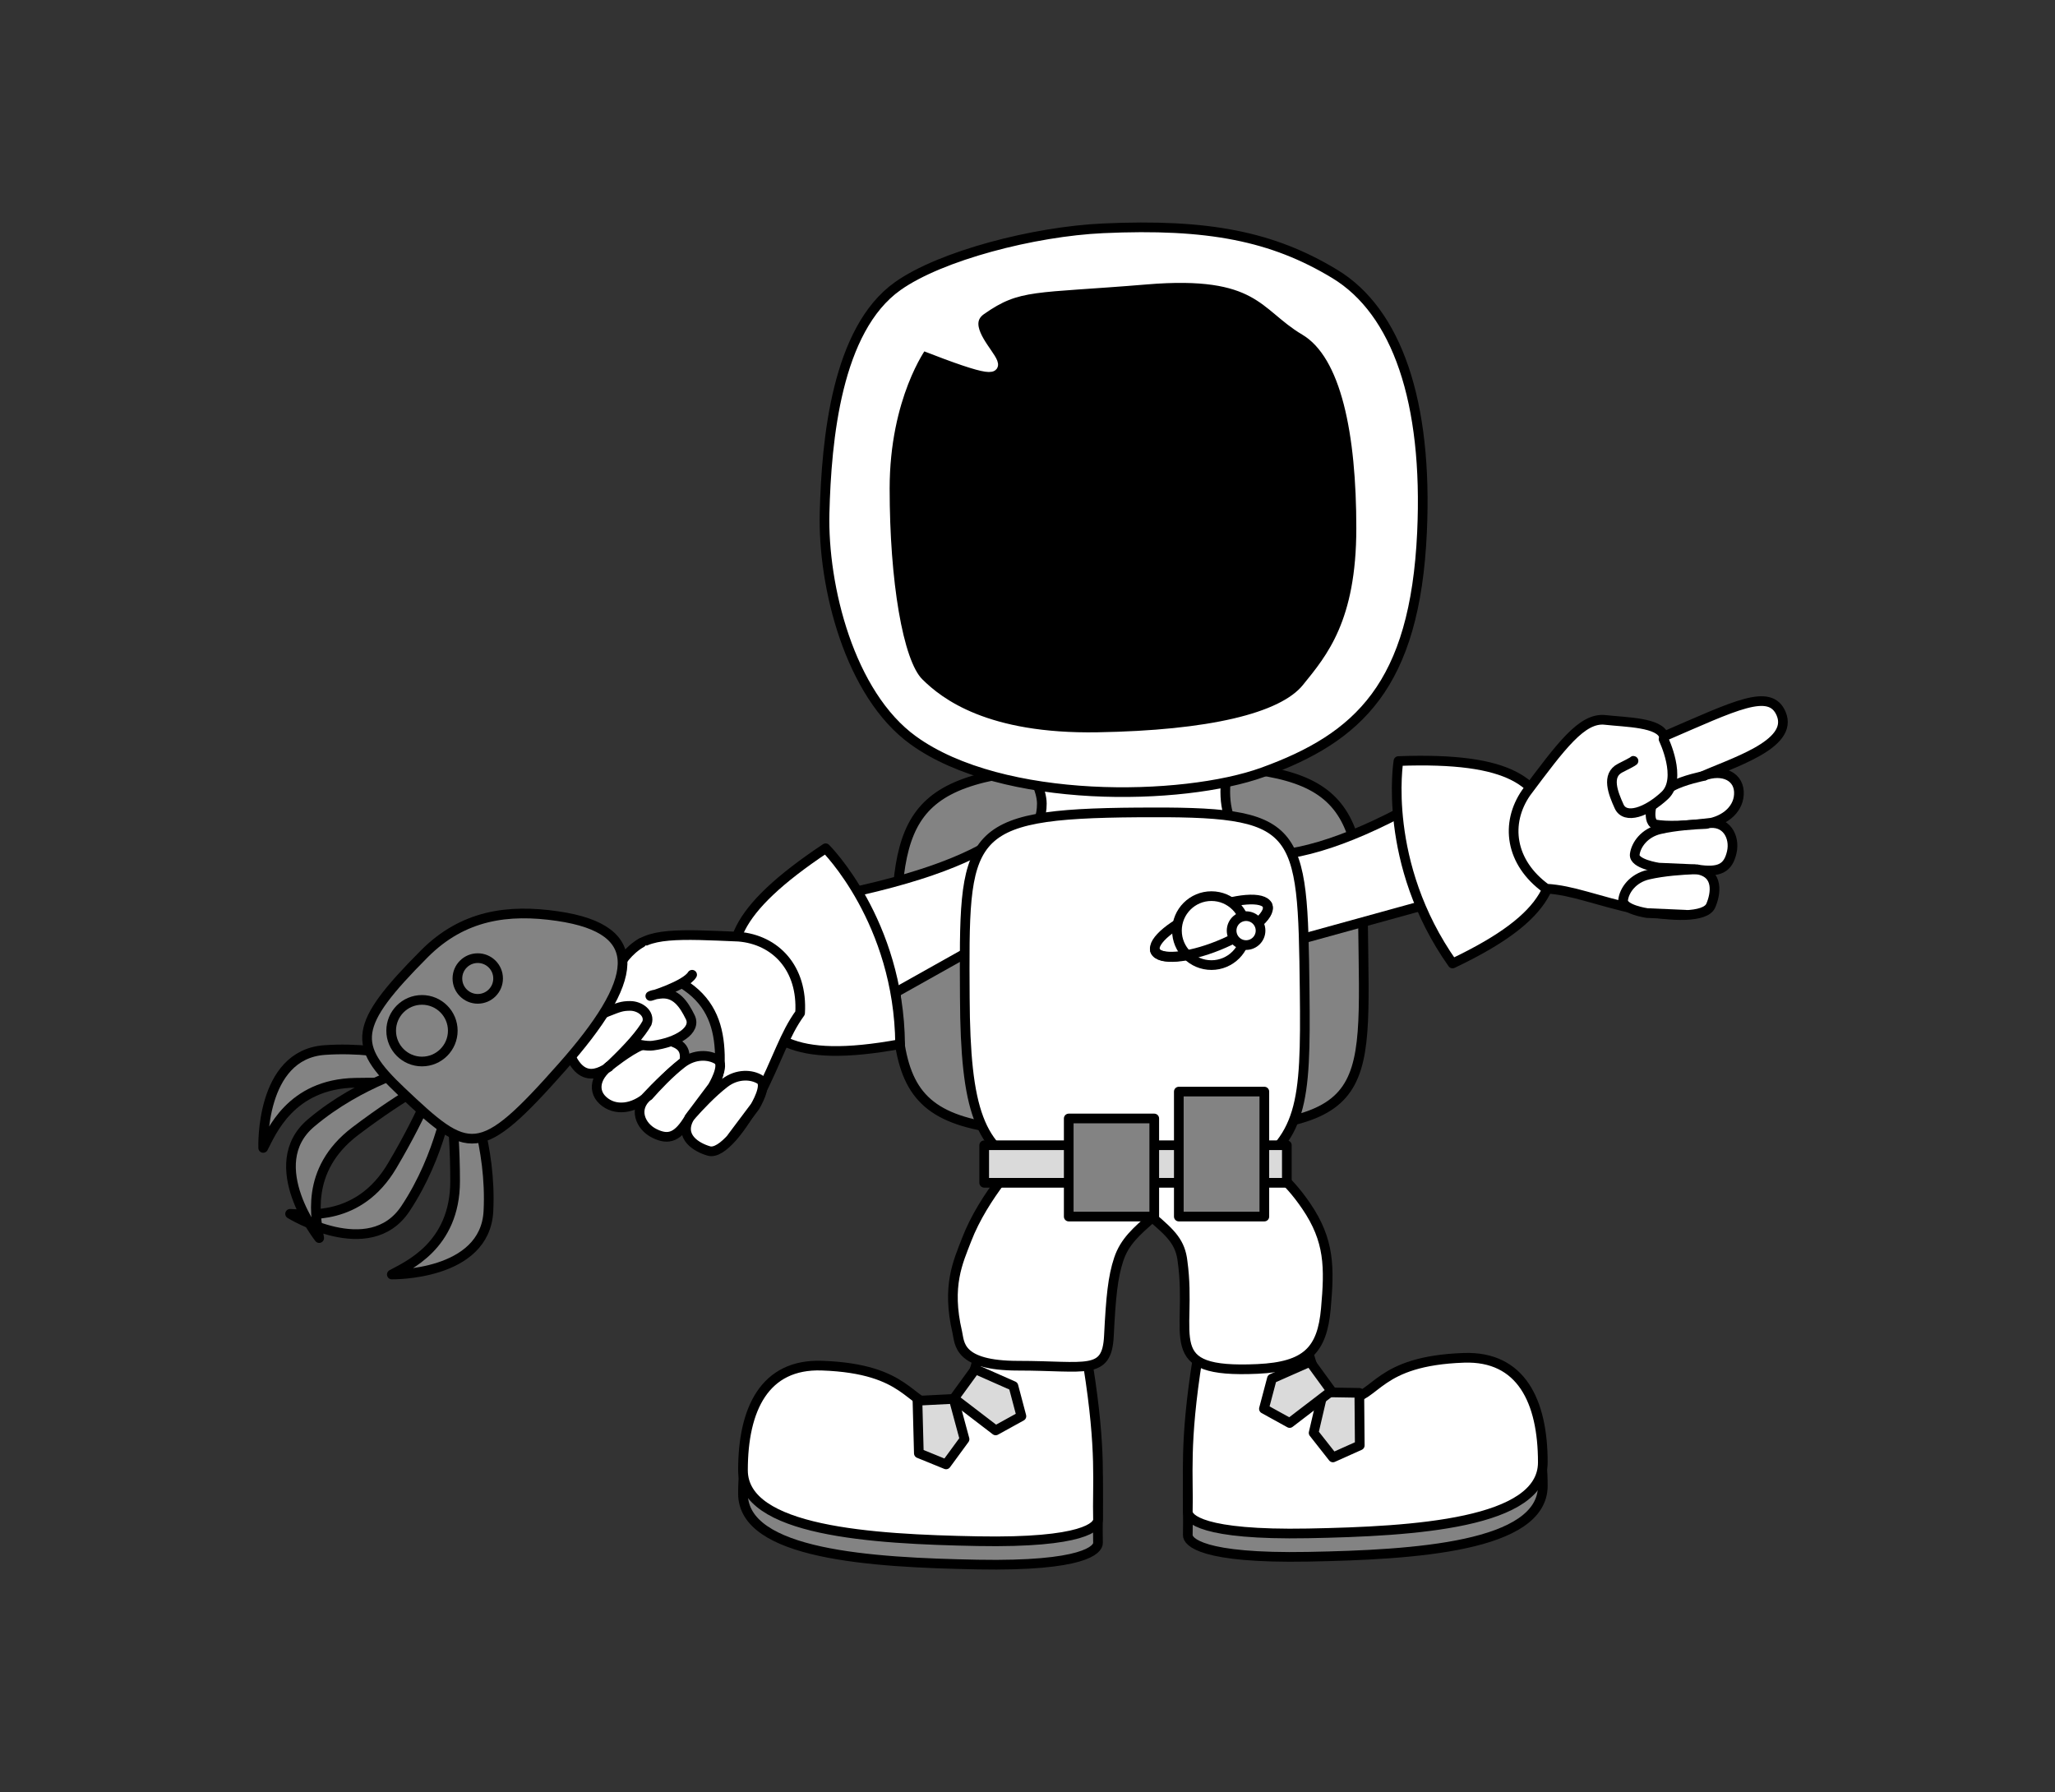 <svg width="100%" height="100%" version="1.1" 
  xmlns="http://www.w3.org/2000/svg" 
  xmlns:xlink="http://www.w3.org/1999/xlink" 
  xmlns:svgjs="http://svgjs.com/svgjs" 
style="stroke-linecap: round; stroke-linejoin: round; stroke-miterlimit: 20; "
viewBox="-1736.375 868.393 6794.209 5924.768">
  <rect x="-1736.375" y="868.393" width="6794.209" height="5924.768" fill="#333333" stroke="none"/>
  <path id="P-1b-af2fc5" d="M2223.286 5357.508C2177.639 5644.433 2193.893 5748.633 2190.681 5866.149C2190.074 5888.34 2236.328 5944.401 2588.464 5937.88C2940.6 5931.359 3364.468 5905.274 3364.467 5703.123C3364.467 5500.971 3292.736 5350.986 3103.626 5357.508C2815.099 5367.457 2816.7 5487.929 2718.885 5494.45C2608.273 5501.824 2581.943 5298.818 2581.943 5298.818C2581.943 5298.818 2581.943 5298.818 2581.943 5298.818 " style="stroke: rgb(0, 0, 0); stroke-opacity: 1; stroke-width: 32; fill: rgb(131, 131, 131); fill-opacity: 1;" transform="matrix(1,0,0,1,-0.003,77.284)"></path>
  <path id="P-f3-ba5cc3" d="M3331.554 5357.508C3377.202 5644.433 3360.947 5748.633 3364.16 5866.149C3364.766 5888.34 3318.512 5944.401 2966.376 5937.88C2614.24 5931.359 2190.373 5905.274 2190.373 5703.123C2190.373 5500.971 2262.104 5350.986 2451.214 5357.508C2739.742 5367.457 2738.14 5487.929 2835.956 5494.45C2946.568 5501.824 2972.897 5298.818 2972.897 5298.818C2972.897 5298.818 2972.897 5298.818 2972.897 5298.818 " style="stroke: rgb(0, 0, 0); stroke-opacity: 1; stroke-width: 32; fill: rgb(131, 131, 131); fill-opacity: 1;" transform="matrix(1,0,0,1,-1470.34,103.107)"></path>
  <path id="P-0f-0bbb80" d="M-242.718 5216.836C-242.718 5216.836 -551.048 5222.342 -562.06 5007.612C-573.071 4792.882 -495.989 4611.188 -495.989 4611.188C-495.989 4611.188 -424.412 4561.635 -424.412 4561.635C-424.412 4561.635 -451.942 4693.776 -451.942 4908.506C-451.942 5123.235 -292.271 5189.306 -242.718 5216.836 " style="stroke: rgb(0, 0, 0); stroke-opacity: 1; stroke-width: 32; fill: rgb(131, 131, 131); fill-opacity: 1;" transform="matrix(0.02,1,-1,0.02,4355.508,4801.911)"></path>
  <path id="P-d3-47c397" d="M-563.136 5216.836C-563.136 5216.836 -254.807 5222.342 -243.795 5007.612C-232.783 4792.882 -309.865 4611.188 -309.865 4611.188C-309.865 4611.188 -381.442 4561.635 -381.442 4561.635C-381.442 4561.635 -353.913 4693.776 -353.913 4908.506C-353.913 5123.235 -513.583 5189.306 -563.136 5216.836 " style="stroke: rgb(0, 0, 0); stroke-opacity: 1; stroke-width: 32; fill: rgb(131, 131, 131); fill-opacity: 1;" transform="matrix(1,0,0,1,122.22,-134.848)"></path>
  <path id="P-64-9cd0e3" d="M-563.136 5216.836C-563.136 5216.836 -254.807 5222.342 -243.795 5007.612C-232.783 4792.882 -309.865 4611.188 -309.865 4611.188C-309.865 4611.188 -381.442 4561.635 -381.442 4561.635C-381.442 4561.635 -353.913 4693.776 -353.913 4908.506C-353.913 5123.236 -513.583 5189.306 -563.136 5216.836 " style="stroke: rgb(0, 0, 0); stroke-opacity: 1; stroke-width: 32; fill: rgb(131, 131, 131); fill-opacity: 1;" transform="matrix(0.86,0.51,-0.51,0.86,2367.594,682.147)"></path>
  <path id="P-f1-f66cd8" d="M-242.718 5216.835C-242.718 5216.835 -551.048 5222.342 -562.06 5007.612C-573.071 4792.882 -495.989 4611.188 -495.989 4611.188C-495.989 4611.188 -424.412 4561.635 -424.412 4561.635C-424.412 4561.635 -451.942 4693.776 -451.942 4908.506C-451.942 5123.235 -292.271 5189.306 -242.718 5216.836 " style="stroke: rgb(0, 0, 0); stroke-opacity: 1; stroke-width: 32; fill: rgb(131, 131, 131); fill-opacity: 1;" transform="matrix(0.605,0.796,-0.796,0.605,3618.36,1998.632)"></path>
  <path id="P-2f-b58820" d="M1387.324 4190.58C1379.105 4806.544 1396.518 4878.222 2223.702 4861.145C2977.458 4845.584 2938.3 4771.976 2931.35 4166.497C2925.94 3695.218 2802.326 3638.566 2147.66 3647.215C1478.127 3656.06 1393.206 3749.813 1387.324 4190.58 " style="stroke: rgb(0, 0, 0); stroke-opacity: 1; stroke-width: 32; fill: rgb(131, 131, 131); fill-opacity: 1;" transform="matrix(1,0,0,1,-161.356,-248.584)"></path>
  <path id="P-94-d482c4" d="M1655.956 3622.912C1655.956 3622.912 1708.124 3609.87 1708.124 3525.096C1708.124 3440.323 1584.224 3270.776 1584.224 3270.776C1584.224 3270.776 2451.522 3238.171 2451.522 3238.171C2451.522 3238.171 2314.581 3316.423 2314.58 3485.97C2314.58 3655.517 2451.522 3707.686 2451.522 3707.686C2451.522 3707.686 2360.228 3903.317 2027.655 3903.317C1695.082 3903.317 1584.224 3668.559 1584.224 3668.559C1584.224 3668.559 1584.224 3668.559 1655.956 3622.912 " style="stroke: rgb(0, 0, 0); stroke-opacity: 1; stroke-width: 32; fill: rgb(255, 255, 255); fill-opacity: 1;" transform="matrix(1,0,0,1,0,0)"></path>
  <path id="P-c6-cb704c" d="M2223.286 5357.508C2177.639 5644.433 2193.893 5748.633 2190.681 5866.149C2190.074 5888.34 2236.328 5944.401 2588.464 5937.88C2940.6 5931.359 3364.468 5905.274 3364.467 5703.123C3364.467 5500.971 3292.736 5350.986 3103.626 5357.508C2815.099 5367.457 2816.7 5487.929 2718.885 5494.45C2608.273 5501.824 2581.943 5298.818 2581.943 5298.818C2581.943 5298.818 2581.943 5298.818 2581.943 5298.818 " style="stroke: rgb(0, 0, 0); stroke-opacity: 1; stroke-width: 32; fill: rgb(255, 255, 255); fill-opacity: 1;" transform="matrix(1,0,0,1,0,0)"></path>
  <path id="P-e5-f399a1" d="M3331.554 5357.508C3377.202 5644.433 3360.947 5748.633 3364.16 5866.149C3364.766 5888.34 3318.512 5944.401 2966.376 5937.88C2614.24 5931.359 2190.373 5905.274 2190.373 5703.123C2190.373 5500.971 2262.104 5350.986 2451.214 5357.508C2739.742 5367.457 2738.14 5487.929 2835.956 5494.45C2946.568 5501.824 2972.897 5298.818 2972.897 5298.818C2972.897 5298.818 2972.897 5298.818 2972.897 5298.818 " style="stroke: rgb(0, 0, 0); stroke-opacity: 1; stroke-width: 32; fill: rgb(255, 255, 255); fill-opacity: 1;" transform="matrix(1,0,0,1,-1470.338,25.823)"></path>
  <path id="P-c6-69cb55" d="M2509.929 3760.563Q2732.097 3758.622 3087.961 3546.776L3040.278 3924.012L2529.833 4064.818L2509.929 3760.563 " style="stroke: rgb(0, 0, 0); stroke-opacity: 1; stroke-width: 32; fill: rgb(255, 255, 255); fill-opacity: 1;" transform="matrix(1,0,0,1,-68.641,-62.917)"></path>
  <path id="P-f2-b7e844" d="M3233.516 3568.9Q3036.212 3671.046 2572.859 3674.592L2633.878 4075.867L3167.195 3888.216L3233.516 3568.9 " style="stroke: rgb(0, 0, 0); stroke-opacity: 1; stroke-width: 32; fill: rgb(255, 255, 255); fill-opacity: 1;" transform="matrix(0.985,-0.172,0.172,0.985,-2210.983,666.48)"></path>
  <path id="P-ad-f1d231" d="M3531.78 3309.54C3531.78 3309.54 3678.465 3617.924 3544.608 4002.265C3178.506 3941.776 3125.929 3829.58 3109.771 3663.597C3094.654 3508.304 3168.18 3399.675 3531.78 3309.54 " style="stroke: rgb(0, 0, 0); stroke-opacity: 1; stroke-width: 32; fill: rgb(255, 255, 255); fill-opacity: 1;" transform="matrix(0.941,-0.338,0.338,0.941,-3448.668,1752.339)"></path>
  <path id="P-2e-3faeee" d="M3177.114 3309.54C3177.114 3309.54 3030.429 3617.924 3164.286 4002.265C3530.387 3941.776 3582.965 3829.58 3599.123 3663.597C3614.24 3508.304 3540.714 3399.675 3177.114 3309.54 " style="stroke: rgb(0, 0, 0); stroke-opacity: 1; stroke-width: 32; fill: rgb(255, 255, 255); fill-opacity: 1;" transform="matrix(0.961,-0.276,0.276,0.961,-1079.486,1080.931)"></path>
  <path id="P-49-534c0e" d="M1376.272 4157.038C1378.119 4530.824 1424.911 4656.781 1591.472 4729.329Q1976.374 4896.98 2291.2 4748.931C2493.19 4622.295 2504.284 4512.311 2499.828 4134.235C2493.297 3580.29 2489.299 3540.845 1949.319 3544.736C1365.522 3548.942 1373.589 3614.095 1376.272 4157.038 " style="stroke: rgb(0, 0, 0); stroke-opacity: 1; stroke-width: 32; fill: rgb(255, 255, 255); fill-opacity: 1;" transform="matrix(1,0,0,1,77.212,9.619)"></path>
  <path id="P-ab-061fa8" d="M1589.208 4936.756C1589.208 4936.756 1463.73 5067.676 1407.367 5214.544C1379.33 5287.602 1340.454 5366.855 1376.34 5520.368C1384.737 5556.288 1377.006 5631.391 1577.703 5631.391C1802.907 5631.391 1871.15 5663.996 1877.671 5533.576C1884.192 5403.155 1890.713 5337.945 1910.276 5279.255C1929.839 5220.566 1969.664 5186.914 2021.134 5141.162C2083.764 5194.469 2114.36 5224.191 2121.317 5287.272C2155.349 5535.595 2039.205 5657.212 2369.117 5642.024C2532.072 5634.522 2582.781 5579.467 2594.985 5443.07C2607.238 5306.129 2607.803 5217.412 2529.775 5103.187C2464.913 5008.237 2408.942 4971.546 2356.548 4948.012L1589.208 4936.756 " style="stroke: rgb(0, 0, 0); stroke-opacity: 1; stroke-width: 32; fill: rgb(255, 255, 255); fill-opacity: 1;" transform="matrix(1,0,0,1,52.168,-247.797)"></path>
  <g id="G-a3-b229db" transform="matrix(1,0,0,1,0,0)">
    <path id="P-d5-d1c277" d="M3369.537 3549.125C3484.515 3395.901 3554.02 3299.931 3630.766 3308.623C3699.36 3316.391 3812.305 3316.435 3825.284 3363.063C4061.006 3261.474 4176.027 3201.184 4212.675 3288.373C4256 3391.445 4045.832 3451.306 3940.315 3500.171C4010.223 3466.443 4069.693 3491.045 4072.864 3545.229C4076.064 3599.893 4029.79 3642.505 3966.284 3651.506C4031.256 3638.533 4060.767 3695.801 4049.328 3745.869C4037.344 3798.324 4009.192 3814.695 3934.08 3802.838C4008.925 3814.439 3996.047 3885.322 3979.872 3922.609C3962.318 3963.076 3848.82 3960.37 3742.059 3936.967C3595.391 3904.814 3525.124 3871.822 3435.866 3866.486C3315.675 3779.598 3299.683 3650.053 3369.537 3549.125 " style="stroke: rgb(0, 0, 0); stroke-opacity: 1; stroke-width: 32; fill: rgb(255, 255, 255); fill-opacity: 1;" transform="matrix(1,0,0,1,-60.118,-60.103)"></path>
    <path id="P-79-3ea09b" d="M3897.668 3433.532C3897.668 3433.532 3829.246 3447.132 3791.424 3468.312C3755.177 3488.61 3731.884 3526.534 3731.884 3526.534C3731.884 3494.763 3704.099 3582.105 3735.853 3594.013Q3793.327 3604.408 3920.345 3588.53 " style="stroke: rgb(0, 0, 0); stroke-opacity: 1; stroke-width: 32; fill: rgb(255, 255, 255); fill-opacity: 1;"></path>
    <path id="P-b5-d14d33" d="M3763.639 3312.192C3763.639 3312.192 3827.148 3442.805 3767.608 3498.375C3708.068 3553.945 3636.621 3578.135 3616.774 3534.473C3596.928 3490.811 3573.112 3431.271 3620.744 3407.455C3668.375 3383.639 3664.406 3383.639 3664.406 3383.639 " style="stroke: rgb(0, 0, 0); stroke-opacity: 1; stroke-width: 32; fill: rgb(255, 255, 255); fill-opacity: 1;"></path>
    <path id="P-94-b2bd41" d="M3874.763 3742.406C3874.763 3742.406 3747.761 3736.908 3747.761 3736.908C3747.761 3736.908 3664.406 3725 3668.375 3693.245C3672.345 3661.491 3700.13 3621.798 3751.731 3609.89C3803.332 3597.982 3864.937 3594.013 3904.273 3592.5 " style="stroke: rgb(0, 0, 0); stroke-opacity: 1; stroke-width: 32; fill: rgb(255, 255, 255); fill-opacity: 1;"></path>
    <path id="P-77-fe2d34" d="M3874.763 3742.406C3874.763 3742.406 3747.761 3736.908 3747.761 3736.908C3747.761 3736.908 3664.406 3725 3668.375 3693.245C3672.345 3661.491 3700.13 3621.798 3751.731 3609.89C3803.332 3597.982 3864.937 3594.013 3904.273 3592.5 " style="stroke: rgb(0, 0, 0); stroke-opacity: 1; stroke-width: 32; fill: rgb(255, 255, 255); fill-opacity: 1;" transform="matrix(1,0,0,1,-38.397,150.212)"></path>
  </g>
  <path id="P-0d-e0f925" d="M3369.537 3651.223C3484.515 3804.448 3554.02 3900.417 3630.766 3891.726C3699.36 3883.958 3813.86 3884.319 3825.284 3837.286C3894.378 3864.381 3995.286 3907.456 4031.933 3820.267C4075.258 3717.194 3963.046 3709.782 3940.315 3700.178C4011.327 3731.514 4069.693 3709.303 4072.864 3655.12C4076.064 3600.456 4029.79 3557.843 3966.284 3548.842C4031.256 3561.816 4060.767 3504.547 4049.328 3454.479C4037.344 3402.025 4009.192 3385.654 3934.08 3397.51C4008.925 3385.91 3996.047 3315.027 3979.872 3277.74C3962.318 3237.273 3848.82 3239.978 3742.059 3263.382C3595.391 3295.534 3525.124 3328.527 3435.866 3333.863C3315.675 3420.751 3299.683 3550.296 3369.537 3651.223 " style="stroke: rgb(0, 0, 0); stroke-opacity: 1; stroke-width: 32; fill: rgb(255, 255, 255); fill-opacity: 1;" transform="matrix(-0.634,0.773,-0.773,-0.634,5664.307,3675.339)"></path>
  <path id="P-44-c353de" d="M1386.537 3805.041C1384.279 3974.245 1389.062 3993.935 1616.288 3989.244C1823.343 3984.97 1904.622 3935.691 1810.677 3798.426C1759.583 3723.77 1696.341 3671.486 1597.275 3667.697C1413.474 3660.666 1388.152 3683.963 1386.537 3805.041 " style="stroke: rgb(0, 0, 0); stroke-opacity: 1; stroke-width: 32; fill: rgb(131, 131, 131); fill-opacity: 1;" transform="matrix(0.841,0.541,-0.541,0.841,1175.797,181.347)"></path>
  <path id="P-7c-a70aea" d="M3913.488 3602.008C3913.488 3602.008 3829.246 3584.526 3791.424 3563.346C3755.177 3543.048 3731.746 3535.773 3724.213 3512.463C3714.444 3482.232 3693.318 3447.883 3742.255 3419.764Q3823.595 3437.196 3920.345 3443.128 " style="stroke: rgb(0, 0, 0); stroke-opacity: 1; stroke-width: 32; fill: rgb(255, 255, 255); fill-opacity: 1;" transform="matrix(-0.634,0.773,-0.773,-0.634,5542.218,3652.985)"></path>
  <path id="P-65-f6f7b4" d="M3527.646 3615.367C3618.864 3650.22 3731.932 3608.351 3786.634 3552.352C3841.336 3496.353 3797.378 3398.554 3767.608 3370.769C3708.068 3315.198 3636.621 3291.009 3616.774 3334.671C3596.928 3378.333 3582.009 3425.144 3620.744 3461.689C3635.241 3475.366 3641.228 3479.489 3646.295 3481.401C3651.362 3483.312 3545.193 3412.965 3504.24 3419.111 " style="stroke: rgb(0, 0, 0); stroke-opacity: 1; stroke-width: 32; fill: rgb(255, 255, 255); fill-opacity: 1;" transform="matrix(-0.634,0.773,-0.773,-0.634,5416.541,3549.949)"></path>
  <path id="P-58-58e92d" d="M3874.763 3592.5C3874.763 3592.5 3747.761 3597.998 3747.761 3597.998C3747.761 3597.998 3664.406 3609.906 3668.375 3641.661C3672.345 3673.415 3700.13 3713.108 3751.731 3725.016C3803.332 3736.924 3864.937 3740.893 3904.273 3742.406 " style="stroke: rgb(0, 0, 0); stroke-opacity: 1; stroke-width: 32; fill: rgb(255, 255, 255); fill-opacity: 1;" transform="matrix(-0.634,0.773,-0.773,-0.634,5776.728,3845.246)"></path>
  <path id="P-c4-970442" d="M3874.763 3592.5C3874.763 3592.5 3747.761 3597.998 3747.761 3597.998C3747.761 3597.998 3664.406 3609.906 3668.375 3641.661C3672.345 3673.415 3700.13 3713.108 3751.731 3725.016C3803.332 3736.924 3864.937 3740.893 3904.273 3742.406 " style="stroke: rgb(0, 0, 0); stroke-opacity: 1; stroke-width: 32; fill: rgb(255, 255, 255); fill-opacity: 1;" transform="matrix(-0.634,0.773,-0.773,-0.634,5917.235,3910.788)"></path>
  <path id="P-32-5ccb87" d="M3897.668 3598.126C3897.668 3598.126 3829.246 3584.526 3791.424 3563.346C3755.177 3543.048 3744.914 3538.233 3727.025 3516.408C3706.885 3491.837 3704.099 3449.553 3735.853 3437.645Q3793.327 3427.25 3920.345 3443.128 " style="stroke: rgb(0, 0, 0); stroke-opacity: 1; stroke-width: 32; fill: rgb(255, 255, 255); fill-opacity: 1;" transform="matrix(-0.634,0.773,-0.773,-0.634,5428.383,3542.443)"></path>
  <path id="P-74-6f11c7" d="M1386.784 3920.003C1382.652 4229.677 1391.407 4265.713 1807.27 4257.127C2186.219 4249.304 2334.973 4159.115 2163.038 3907.896C2069.525 3771.262 1953.782 3675.574 1772.473 3668.638C1436.085 3655.77 1389.741 3698.409 1386.784 3920.003 " style="stroke: rgb(0, 0, 0); stroke-opacity: 1; stroke-width: 32; fill: rgb(131, 131, 131); fill-opacity: 1;" transform="matrix(0.678,-0.735,0.735,0.678,-4231.83,2837.431)"></path>
  <circle id="C-12-72a444" r="101.861" cx="0" cy="0" style="stroke: rgb(0, 0, 0); stroke-opacity: 1; stroke-width: 32; fill: rgb(131, 131, 131); fill-opacity: 1;" transform="matrix(1,0,0,1,-341.236,4276.019)"></circle>
  <circle id="C-d8-4f8fcb" r="67.287" cx="0" cy="0" style="stroke: rgb(0, 0, 0); stroke-opacity: 1; stroke-width: 32; fill: rgb(131, 131, 131); fill-opacity: 1;" transform="matrix(1,0,0,1,-156.841,4103.39)"></circle>
  <rect id="R-0e-2a2af7" width="1000.594" height="124.153" style="stroke: rgb(0, 0, 0); stroke-opacity: 1; stroke-width: 32; fill: rgb(218, 218, 218); fill-opacity: 1;" transform="matrix(1,0,0,1,1517.576,4654.697)"></rect>
  <rect id="R-ea-66ac19" width="282.752" height="413.156" style="stroke: rgb(0, 0, 0); stroke-opacity: 1; stroke-width: 32; fill: rgb(131, 131, 131); fill-opacity: 1;" transform="matrix(1,0,0,1,2161.008,4477.327)"></rect>
  <rect id="R-5a-caf1de" width="282.752" height="324.275" style="stroke: rgb(0, 0, 0); stroke-opacity: 1; stroke-width: 32; fill: rgb(131, 131, 131); fill-opacity: 1;" transform="matrix(1,0,0,1,1797.044,4566.208)"></rect>
  <ellipse id="E-bf-b3aa13" rx="200.449" ry="63.033" cx="0" cy="0" style="stroke: rgb(0, 0, 0); stroke-opacity: 1; stroke-width: 32; fill: rgb(255, 255, 255); fill-opacity: 1;" transform="matrix(0.927,-0.374,0.374,0.927,2268.828,3937.379)"></ellipse>
  <circle id="C-fd-0c14e2" r="114" cx="0" cy="0" style="stroke: rgb(0, 0, 0); stroke-opacity: 1; stroke-width: 32; fill: rgb(255, 255, 255); fill-opacity: 1;" transform="matrix(1,0,0,1,2268.827,3945.107)"></circle>
  <path id="E-47-f027c0" d="M200.449 0C200.449 34.789 110.631 63.033 0 63.033C-110.631 63.033 -200.449 34.789 -200.449 0M200.449 0 " style="stroke: rgb(0, 0, 0); stroke-opacity: 1; stroke-width: 32; fill: rgb(255, 255, 255); fill-opacity: 0;" cy="0" cx="0" ry="63.033" rx="200.449" transform="matrix(0.927,-0.374,0.374,0.927,2268.128,3936.161)"></path>
  <circle id="C-5b-b01a78" r="47.822" cx="0" cy="0" style="stroke: rgb(0, 0, 0); stroke-opacity: 1; stroke-width: 32; fill: rgb(255, 255, 255); fill-opacity: 1;" transform="matrix(1,0,0,1,2383.405,3945.107)"></circle>
  <polygon id="P-92-2a79d5" points="1487.99,5395.001 1614.172,5450.756 1640.582,5550.528 1555.483,5597.48 1417.562,5491.839" style="stroke: rgb(0, 0, 0); stroke-opacity: 1; stroke-width: 32; fill: rgb(218, 218, 218); fill-opacity: 1;" transform="matrix(1,0,0,1,0,0)"></polygon>
  <polygon id="P-d9-84658f" points="1487.99,5395.001 1614.172,5450.756 1640.582,5550.528 1555.483,5597.48 1417.562,5491.839" style="stroke: rgb(0, 0, 0); stroke-opacity: 1; stroke-width: 32; fill: rgb(218, 218, 218); fill-opacity: 1;" transform="matrix(0.629,0.778,-0.778,0.629,4677.95,942.204)"></polygon>
  <polygon id="P-d9-2caf8d" points="1633.626,5464.527 1510.93,5401.469 1416.743,5443.669 1433.745,5539.364 1602.612,5580.18" style="stroke: rgb(0, 0, 0); stroke-opacity: 1; stroke-width: 32; fill: rgb(218, 218, 218); fill-opacity: 1;" transform="matrix(-0.243,-0.97,0.97,-0.243,-2265.541,8383.856)"></polygon>
  <polygon id="P-fe-e20d95" points="1570.155,5395.001 1443.973,5450.756 1417.563,5550.528 1502.662,5597.48 1640.582,5491.839" style="stroke: rgb(0, 0, 0); stroke-opacity: 1; stroke-width: 32; fill: rgb(218, 218, 218); fill-opacity: 1;" transform="matrix(1,0,0,1,1024.819,-24.447)"></polygon>
  <path id="P-28-8f2c43" d="M1910.625 1623.238C2257.954 1607.356 2471.291 1649.602 2676.713 1774.101C2882.135 1898.599 2984.787 2196.903 2965.073 2628.073C2941.921 3134.44 2755.264 3307.137 2438.22 3421.75C2174.719 3517.007 1577.511 3529.259 1282.578 3315.684C1072.45 3163.52 983.598 2807.009 989.823 2564.238C996.048 2321.466 1029.696 1957.707 1231.618 1814.38C1373.515 1713.66 1681.402 1633.719 1910.625 1623.238 " style="stroke: rgb(0, 0, 0); stroke-opacity: 1; stroke-width: 32; fill: rgb(255, 255, 255); fill-opacity: 1;" transform="matrix(1,0,0,1,0,0)"></path>
  <path id="P-60-e60c7d" d="M1313.457 2010.647C1313.457 2010.647 1188.959 2178.72 1188.959 2483.741C1188.959 2788.762 1232.533 3056.433 1301.007 3124.907C1369.481 3193.381 1525.104 3311.654 1892.374 3305.43C2259.644 3299.205 2502.415 3243.18 2583.339 3143.582C2664.263 3043.983 2763.862 2925.71 2763.862 2614.464C2763.862 2303.218 2714.063 2041.772 2577.115 1960.848C2440.166 1879.924 2427.716 1761.651 2054.222 1792.775C1680.727 1823.9 1632.408 1806.411 1507.909 1893.56C1383.411 1980.709 1779.727 2192.748 1313.457 2010.647 " style="stroke: rgb(255, 255, 255); stroke-opacity: 1; stroke-width: 32; fill: rgb(0, 0, 0); fill-opacity: 1;" transform="matrix(1,0,0,1,0,0)"></path>
  <defs id="SvgjsDefs1159"></defs>
</svg>